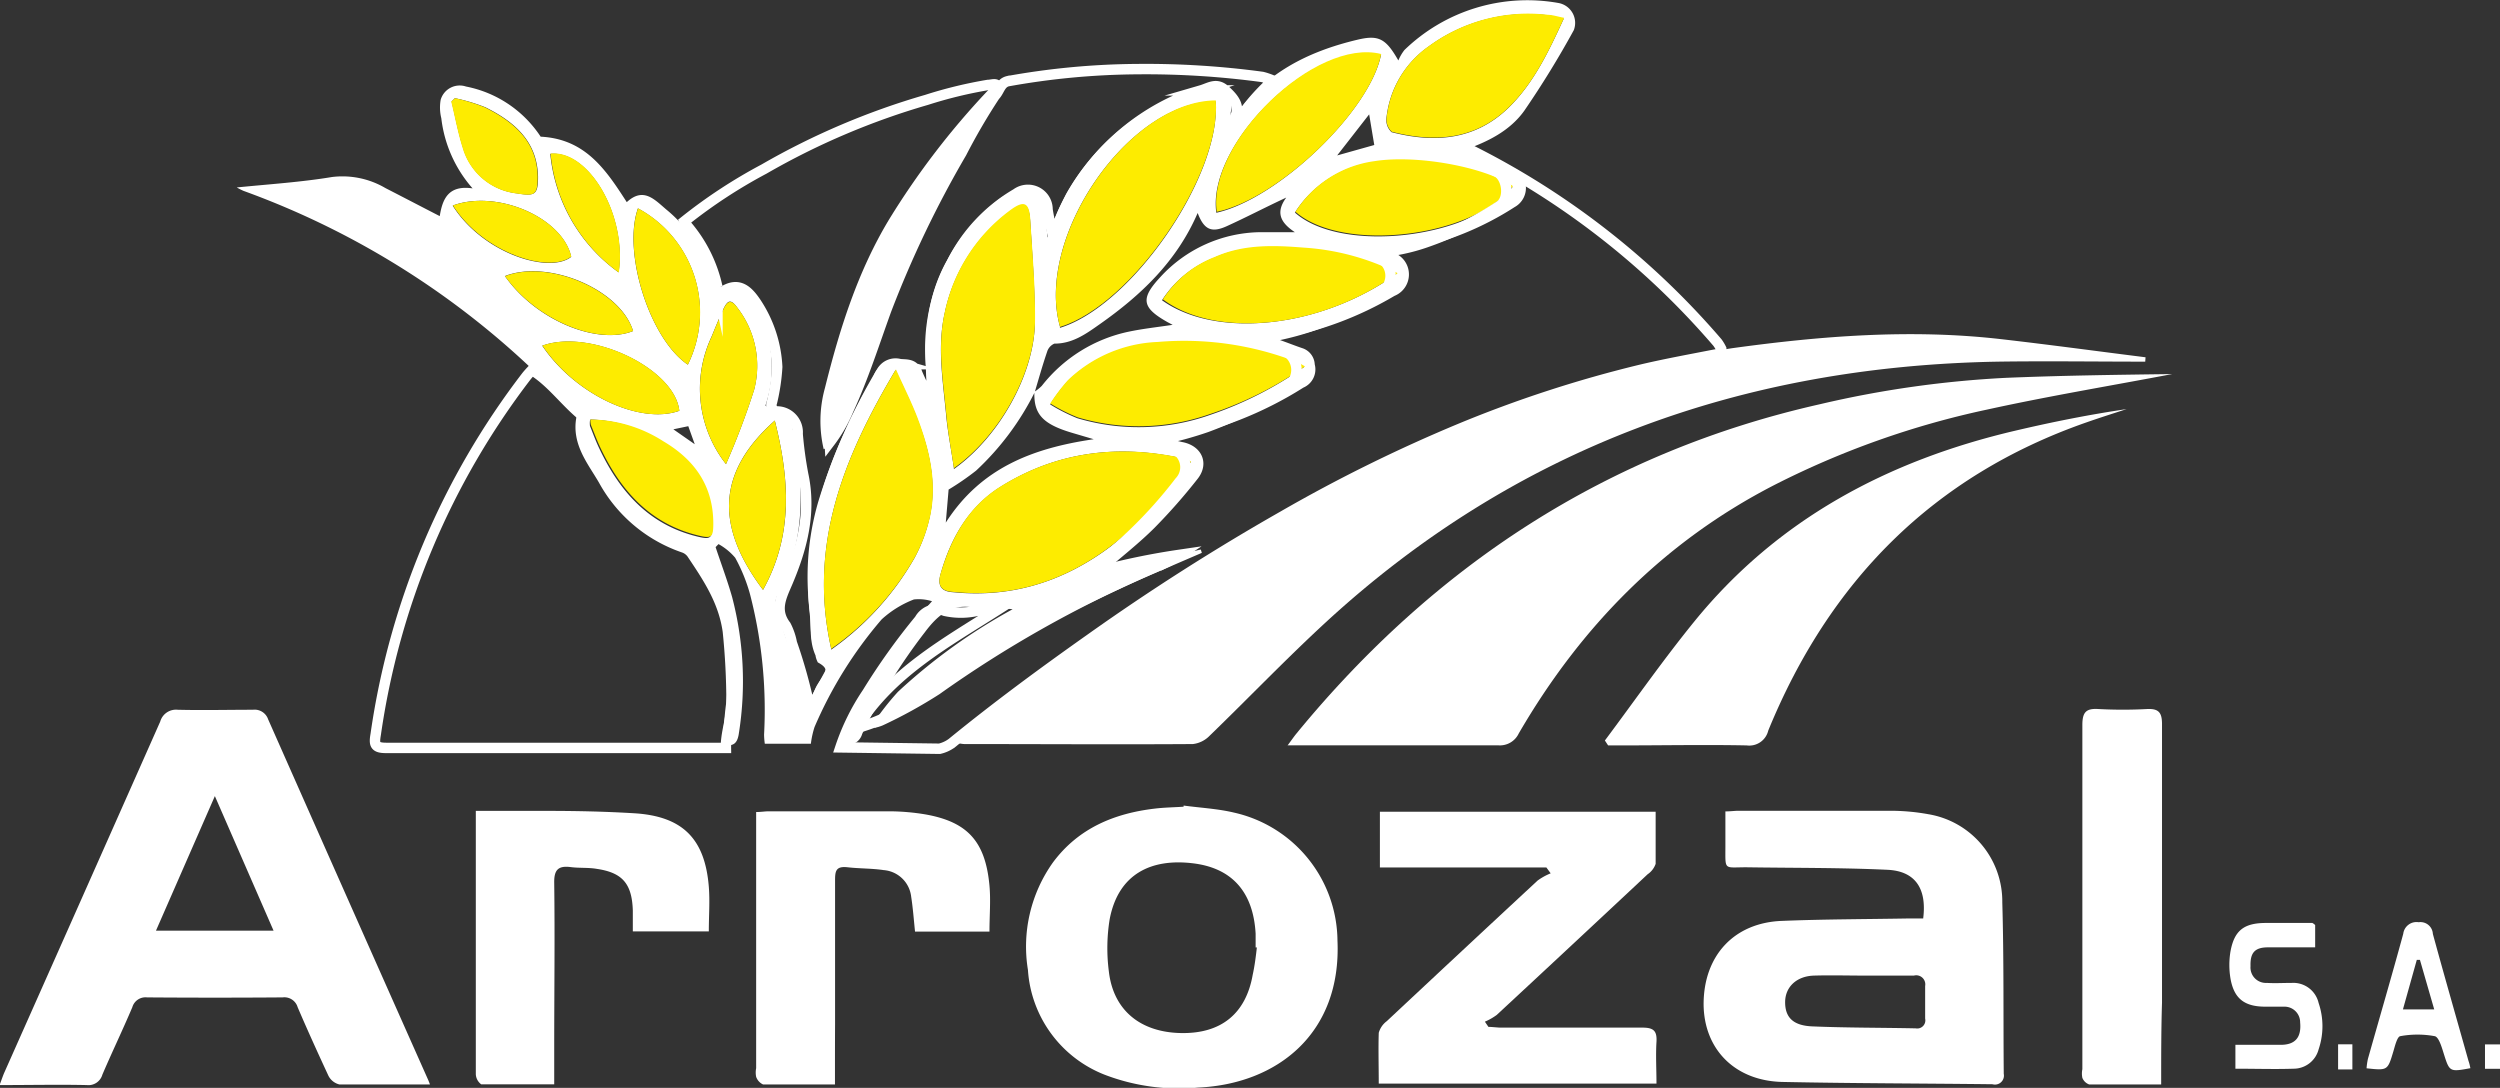 <svg id="Capa_1" data-name="Capa 1" xmlns="http://www.w3.org/2000/svg" viewBox="0 0 239.8 104.35"><rect x="0" y="0" width="239.8" height="104.35" fill="#333333" stroke="none"/><defs><style>.cls-1{fill:#fff;}.cls-2{fill:#fdec00;}.cls-3{fill:none;stroke:#fff;stroke-miterlimit:10;}</style></defs><title>logo-white</title><path class="cls-1" d="M185.35-345.6c3.2-.32,6.18-0.51,9.13-1a8.14,8.14,0,0,1,5.13,1.06c1.7,0.87,3.4,1.76,5.21,2.69,0.26-1.62.81-3,3.15-2.66a12.34,12.34,0,0,1-3-6.73,4.28,4.28,0,0,1-.06-1.77,1.9,1.9,0,0,1,2.43-1.27,11.12,11.12,0,0,1,7.16,4.81c4.29,0.22,6.25,3.16,8.26,6.28,1.67-1.54,2.75-.14,3.94.83a13.63,13.63,0,0,1,4.49,7.41c2.22-.39,2.73-0.16,3.87,1.76a11.35,11.35,0,0,1,1,9.51,2.34,2.34,0,0,0,.83.41c1.47,0,1.65,1.14,1.86,2.2,1.11,5.41,1.08,10.71-1.61,15.74a1.93,1.93,0,0,0,0,1.36c1,2.94,2,5.87,3,8.79L242-299.6c-1.79-1.3-1.49-3.31-1.69-5.1-0.85-7.86,1.76-14.86,5.44-21.59a10,10,0,0,0,.7-1.25,2.05,2.05,0,0,1,2.34-1.35,1.77,1.77,0,0,1,1.68,1.39,15.38,15.38,0,0,0,1.3,2.34c-0.1-1.07-.23-2.14-0.31-3.21a18,18,0,0,1,6.89-16,5.55,5.55,0,0,1,1.44-.82c1.67-.67,2.83,0,3.06,1.82,0.1,0.79.17,1.58,0.27,2.58a33,33,0,0,1,1.78-4.18,21.9,21.9,0,0,1,13.22-10.35,2,2,0,0,1,2.57,2.5c0,0.19,0,.39,0,0.74a2.47,2.47,0,0,0,.41-0.34c2.87-4.15,7-6.23,11.79-7.36,2-.47,2.69-0.09,3.88,2a4.35,4.35,0,0,1,.58-1,16.94,16.94,0,0,1,14.79-4.51,1.94,1.94,0,0,1,1.46,2.6,89.71,89.71,0,0,1-4.75,7.73c-1.37,1.92-3.51,3-5.8,3.78,1.58,0.58,3.08,1.11,4.57,1.68a1.68,1.68,0,0,1,1.36,1.6,2.1,2.1,0,0,1-1.05,2.18,29.29,29.29,0,0,1-10.14,4.11,10.33,10.33,0,0,0-1,.25,0.46,0.46,0,0,0-.15.16,2.22,2.22,0,0,1-.24,4,33.31,33.31,0,0,1-11.23,4.15c1,0.35,1.66.62,2.37,0.86a1.72,1.72,0,0,1,1.21,1.56,1.9,1.9,0,0,1-1.09,2.23A36,36,0,0,1,275-321.43c0.58,0.14.82,0.21,1.08,0.26,1.86,0.37,2.6,2.07,1.42,3.54a55.5,55.5,0,0,1-4.11,4.67c-1.46,1.46-3.1,2.74-4.8,4.21l9.23-2.12,0.1,0.32L273-308.43A111.37,111.37,0,0,0,252.76-297a45.82,45.82,0,0,1-5.45,3,3.93,3.93,0,0,1-.76.23l-0.26-.25a25.27,25.27,0,0,1,2.48-3.2,54.6,54.6,0,0,1,11-7.92c-0.56-.06-0.84-0.12-1.12-0.12a11,11,0,0,1-2.39,0c-2.3-.5-3.62.61-4.92,2.34a54.5,54.5,0,0,0-6,9.74,1.44,1.44,0,0,1-2,.92,49.54,49.54,0,0,1,8.7-13.65,4.29,4.29,0,0,0-1.74-.17,9.81,9.81,0,0,0-3.09,1.91,39.87,39.87,0,0,0-6.44,10.33,8.35,8.35,0,0,0-.35,1.6H236a6.92,6.92,0,0,1-.07-0.88,44.27,44.27,0,0,0-1.34-13.43,16.06,16.06,0,0,0-1.43-3.53,5.7,5.7,0,0,0-1.6-1.31l-0.28.29c0.53,1.6,1.13,3.19,1.59,4.81a31.9,31.9,0,0,1,.65,13c-0.12.91-.46,1.44-1.59,1.07,0.1-1.17.18-2.39,0.32-3.59a23.15,23.15,0,0,0-.7-9.5,24.16,24.16,0,0,0-3-5.39,2.89,2.89,0,0,0-1.33-.73c-5-2.08-7.52-6.2-9.33-11,0.57-2-1.16-2.73-2.19-3.76A79.69,79.69,0,0,0,186-345.27,6.83,6.83,0,0,1,185.35-345.6ZM261.86-326a4.12,4.12,0,0,0,.71-0.57,14.33,14.33,0,0,1,8.36-5.2c1.34-.28,2.71-0.43,4.19-0.65l-0.49-.26c-2.45-1.38-2.62-2.24-.72-4.29a13.21,13.21,0,0,1,9.66-4.34c1,0,2,0,3.27,0-1.4-.93-1.86-1.9-0.82-3.32-2.14,1-3.91,1.93-5.72,2.75-1.46.66-2.17,0.33-2.78-1.27-2,4.64-5.45,7.9-9.41,10.68-1.29.91-2.6,1.86-4.33,1.85a1.23,1.23,0,0,0-.7.78c-0.44,1.28-.8,2.58-1.19,3.88a26.26,26.26,0,0,1-5.62,7.52,25.78,25.78,0,0,1-2.64,1.82l-0.27,3.17c3.35-5.24,8.32-7.14,14.19-8l-2-.59C262.67-322.88,261.78-323.84,261.86-326Zm15,6.74a3.41,3.41,0,0,0-.63-0.31C270-321,264-320.3,258.51-316.82c-3,1.93-4.71,4.92-5.66,8.34-0.28,1,0,1.61,1.12,1.7l0.84,0.07c6.32,0.42,11.63-1.91,16.27-6A35.44,35.44,0,0,0,276.88-319.3Zm-34.5,18a27.22,27.22,0,0,0,8-8.8,15.14,15.14,0,0,0,1.45-3.89c0.71-3.27,0-6.42-1.2-9.48-0.56-1.49-1.29-2.92-2.07-4.65C243.54-319.69,240.14-311.27,242.37-301.34Zm21.94-30.87c6.94-2.12,15.52-14.66,14.94-21.73C270.92-353.9,261.88-340.82,264.32-332.22Zm-10.17,13.55c4.36-3.09,7.74-9.13,7.78-14.12,0-3.22-.25-6.45-0.45-9.67-0.11-1.71-.59-1.95-1.94-0.94a16.25,16.25,0,0,0-6.26,9.74c-0.76,3.35-.15,6.68.15,10C253.57-322,253.88-320.44,254.14-318.67Zm33.68-9.77c-0.38-.2-0.55-0.31-0.73-0.39a29.68,29.68,0,0,0-13.4-1.95,13.17,13.17,0,0,0-8.62,3.67,17.4,17.4,0,0,0-1.69,2.23,16.53,16.53,0,0,0,2.62,1.33,20.56,20.56,0,0,0,12.72-.32A35.23,35.23,0,0,0,287.82-328.44Zm24.85-33.43c-0.64-.14-1.1-0.28-1.57-0.34a16.1,16.1,0,0,0-11.41,3,9.61,9.61,0,0,0-4.06,6.91,1.58,1.58,0,0,0,.5,1.31c4.13,1.06,8,.79,11.26-2.38C309.8-355.68,311.21-358.68,312.67-361.87Zm-16,24.49a23.22,23.22,0,0,0-9.07-2.45c-2.86-.23-5.75-0.33-8.49.89a10.36,10.36,0,0,0-5,4.07C279.22-331.1,289.22-332,296.7-337.38Zm-9.8-5.89c4.51,4,17.14,2.45,20.86-2.46-2.81-1.88-9.31-3-13.3-2.39A10.69,10.69,0,0,0,286.9-343.27Zm8.22-15.13c-6.31-1.56-16.71,8.48-15.77,15.14C285.24-344.49,294.12-353,295.12-358.4Zm-75.85,35.07a2,2,0,0,0,0,.52c0.3,0.74.57,1.49,0.92,2.21,1.95,4.1,4.75,7.26,9.36,8.39,1.3,0.32,1.46.19,1.46-1.17,0-3.58-1.77-6.1-4.79-7.86A13.09,13.09,0,0,0,219.27-323.34ZM235.83-307c2.94-5.31,2.52-10.68,1.13-16.24C231.41-318.31,231.22-313.13,235.83-307Zm-7.22-21.59a11.33,11.33,0,0,0-4.78-15C222.34-339.38,224.95-331.07,228.62-328.6Zm3.66,9.54a73.36,73.36,0,0,0,2.7-7.13,9.09,9.09,0,0,0-1.58-7.85c-0.62-.87-0.93-0.83-1.38.13s-0.76,1.76-1.13,2.64A11.7,11.7,0,0,0,232.28-319.06Zm-4.47-5.12c-0.45-4.08-8.54-7.92-13.15-6.25C217.8-325.73,224.05-322.82,227.81-324.18Zm-21.52-30-0.32.32c0.36,1.49.63,3,1.1,4.46a6.1,6.1,0,0,0,5.19,4.36c1.72,0.29,2,.12,2-1.61-0.08-3.42-2.3-5.28-5.05-6.65A17.4,17.4,0,0,0,206.29-354.16Zm17.08,22.33c-1.22-4-8.15-6.89-12.29-5.26C214.09-332.79,220-330.46,223.37-331.83Zm-17.29-12c2.9,4.59,9.26,6.56,11.36,4.9C216.6-342.7,210.35-345.43,206.08-343.87Zm15.9,6.43c0.82-5.49-2.83-11.77-6.55-11.41A15.84,15.84,0,0,0,222-337.44Zm72-15.2-3.07,3.94,3.56-1ZM228.66-322.7l-1.43.3,2.05,1.43Z" transform="translate(-162.64 363.58)"/><path class="cls-1" d="M368.41-328.89c-4.72,0-9.43-.07-14.15,0-24.55.44-46.26,8.26-64.45,25-3.82,3.52-7.42,7.28-11.15,10.89a2.66,2.66,0,0,1-1.6.79c-7.28.05-14.55,0-21.83,0-0.14,0-.29,0-0.74-0.1,1.51-1.17,2.81-2.19,4.12-3.2a233.34,233.34,0,0,1,33.94-22.14,126.89,126.89,0,0,1,23.77-9.69,90.46,90.46,0,0,1,12.46-2.84c8.55-1.18,17.16-1.86,25.79-.87,4.63,0.53,9.24,1.16,13.87,1.74Z" transform="translate(-162.64 363.58)"/><path class="cls-1" d="M203.88-259.56c-3,0-5.85,0-8.69,0a1.6,1.6,0,0,1-1.06-.86c-1-2.16-2-4.35-2.94-6.55a1.33,1.33,0,0,0-1.44-.94q-6.48.05-13,0a1.32,1.32,0,0,0-1.42.95c-0.92,2.17-1.94,4.29-2.87,6.46a1.39,1.39,0,0,1-1.5,1c-2.71-.06-5.43,0-8.36,0,0.2-.52.32-0.91,0.49-1.28q7.47-16.79,14.92-33.59a1.57,1.57,0,0,1,1.68-1.13c2.4,0.06,4.8,0,7.2,0a1.37,1.37,0,0,1,1.47.92q7.61,17.19,15.25,34.36A7.25,7.25,0,0,1,203.88-259.56Zm-15-14.75-5.63-12.91-5.65,12.91h11.28Z" transform="translate(-162.64 363.58)"/><path class="cls-1" d="M286.17-292.11c0.39-.53.59-0.82,0.81-1.09,13.23-16.14,29.79-27,50.24-31.61a99.84,99.84,0,0,1,17.87-2.53c5.31-.22,10.62-0.29,15.91-0.36-5.94,1.13-11.91,2.12-17.82,3.42a83.07,83.07,0,0,0-20.36,7.23c-10.59,5.45-18.56,13.6-24.5,23.82a2,2,0,0,1-2,1.14c-6.24,0-12.48,0-18.71,0h-1.48Z" transform="translate(-162.64 363.58)"/><path class="cls-1" d="M347.11-275.47c0.37-2.88-.76-4.56-3.43-4.68-4.51-.21-9-0.17-13.54-0.24-2.17,0-2,.34-2-2,0-1.08,0-2.15,0-3.36,0.49,0,.87-0.06,1.25-0.06,4.8,0,9.6,0,14.4,0a20.37,20.37,0,0,1,3.82.33,8.48,8.48,0,0,1,7.09,8.46c0.16,5.48.09,11,.14,16.44a0.86,0.86,0,0,1-1.08,1c-6.72-.08-13.44-0.08-20.15-0.22-4.55-.1-7.53-3.13-7.56-7.45,0-4.65,2.91-7.84,7.55-8,4-.16,8-0.16,12-0.23h1.49ZM341.54-270h0c-1.64,0-3.28-.05-4.91,0s-2.75,1.06-2.76,2.53,0.76,2.26,2.58,2.34c3.31,0.14,6.63.12,9.94,0.19a0.78,0.78,0,0,0,.91-0.94c0-1,0-2.08,0-3.12a0.87,0.87,0,0,0-1.08-1C344.66-270,343.1-270,341.54-270Z" transform="translate(-162.64 363.58)"/><path class="cls-1" d="M276.18-286.31c1.62,0.22,3.27.3,4.85,0.68a12.7,12.7,0,0,1,9.9,12.26c0.4,8.94-5.8,13.77-13.36,14.11a19.94,19.94,0,0,1-8.94-1.22,11.61,11.61,0,0,1-7.39-10.06,13.91,13.91,0,0,1,2.41-10.33c2.43-3.26,5.85-4.69,9.77-5.15,0.91-.11,1.83-0.12,2.75-0.18v-0.09Zm7,13.61h-0.1c0-.44,0-0.88,0-1.32-0.22-3.93-2.2-6.29-6-6.75-4-.49-7.17,1-8,5.36a17.33,17.33,0,0,0-.08,5c0.42,3.71,3,5.84,6.9,5.92s6.25-1.89,6.9-5.59C283-271,283.1-271.84,283.2-272.71Z" transform="translate(-162.64 363.58)"/><path class="cls-1" d="M294.89-259.64c0-1.69-.05-3.28,0-4.87a2.1,2.1,0,0,1,.77-1.12q7.22-6.76,14.47-13.49a5.88,5.88,0,0,1,1.25-.69l-0.41-.56H295v-5.35h26.45c0,1.68,0,3.34,0,5a2,2,0,0,1-.77,1q-7.22,6.76-14.47,13.49a5.72,5.72,0,0,1-1.14.65l0.34,0.5c0.41,0,.83.07,1.24,0.07,4.52,0,9,0,13.55,0,1.08,0,1.39.34,1.33,1.37-0.08,1.3,0,2.61,0,4H294.89Z" transform="translate(-162.64 363.58)"/><path class="cls-1" d="M316.58-292.55c2.84-3.8,5.56-7.7,8.55-11.38,8-9.86,18.62-15.48,30.82-18.34,3.53-.83,7.08-1.54,10.68-2.07-1.29.42-2.59,0.83-3.87,1.28C348-317.9,338.1-307.79,332.25-293.5a1.87,1.87,0,0,1-2.07,1.42c-4-.08-8,0-12,0h-1.29Z" transform="translate(-162.64 363.58)"/><path class="cls-1" d="M242.73-259.56c-2.44,0-4.67,0-6.9,0a1.26,1.26,0,0,1-.66-0.73,2.11,2.11,0,0,1,0-.83q0-11.57,0-23.13c0-.44,0-0.87,0-1.44,0.46,0,.84-0.07,1.22-0.07,3.84,0,7.67,0,11.51,0a21.58,21.58,0,0,1,3.46.29c4.08,0.71,5.8,2.59,6.19,6.84,0.13,1.42,0,2.87,0,4.41h-7.14c-0.12-1.15-.2-2.26-0.37-3.35a2.88,2.88,0,0,0-2.64-2.55c-1.14-.17-2.31-0.14-3.45-0.27s-1.21.37-1.21,1.26c0,4.59,0,9.19,0,13.78C242.73-263.49,242.73-261.62,242.73-259.56Z" transform="translate(-162.64 363.58)"/><path class="cls-1" d="M208.26-285.8c2.4,0,4.63,0,6.86,0,2.79,0,5.59.06,8.38,0.23,4.62,0.29,6.76,2.44,7.13,7.05,0.11,1.38,0,2.78,0,4.28h-7.29c0-.64,0-1.3,0-2-0.08-2.58-1-3.64-3.47-4-0.82-.14-1.68-0.06-2.5-0.17-1.2-.15-1.59.28-1.57,1.51,0.07,5.28,0,10.55,0,15.83,0,1.11,0,2.22,0,3.5-2.44,0-4.74,0-7,0a1.27,1.27,0,0,1-.52-1c0-2.08,0-4.16,0-6.23q0-8.75,0-17.51v-1.5Z" transform="translate(-162.64 363.58)"/><path class="cls-1" d="M369.94-259.56c-2.45,0-4.68,0-6.91,0a1.11,1.11,0,0,1-.65-0.63,2.06,2.06,0,0,1,0-.83c0-11,0-22,0-33,0-1.21.32-1.63,1.54-1.55a43,43,0,0,0,4.67,0c1.1-.05,1.43.33,1.43,1.43,0,8.91,0,17.82,0,26.73C369.94-264.84,369.94-262.29,369.94-259.56Z" transform="translate(-162.64 363.58)"/><path class="cls-1" d="M258.67-355.68c-0.77,1.33-1.56,2.64-2.31,4A129.31,129.31,0,0,0,247.26-333c-1.38,3.77-3,7.45-4.57,11.16a6.74,6.74,0,0,1-.69,1.12,1.35,1.35,0,0,1-.35.23,11.82,11.82,0,0,1,.12-5.88c1.4-5.63,3.13-11.14,6.14-16.14a75.23,75.23,0,0,1,9.44-12.34c0.33-.36.73-0.66,1.09-1Z" transform="translate(-162.64 363.58)"/><path class="cls-1" d="M384.71-274.85v2.14c-1.52,0-3,0-4.53,0-1.29,0-1.71.55-1.67,1.81a1.48,1.48,0,0,0,1.56,1.6c0.8,0.05,1.6,0,2.4,0a2.49,2.49,0,0,1,2.57,1.92,6.92,6.92,0,0,1,0,4.46,2.48,2.48,0,0,1-2.39,1.85c-1.83.06-3.66,0-5.59,0v-2.29c1.49,0,2.92,0,4.34,0s2-.73,1.87-2.15a1.5,1.5,0,0,0-1.54-1.51c-0.6,0-1.2,0-1.8,0-2,0-3-.77-3.34-2.69a7.84,7.84,0,0,1,0-2.62c0.37-2,1.29-2.72,3.41-2.72,1.48,0,3,0,4.44,0A1.13,1.13,0,0,1,384.71-274.85Z" transform="translate(-162.64 363.58)"/><path class="cls-1" d="M399.6-261.12c-2,.37-2,0.36-2.56-1.41-0.19-.61-0.47-1.58-0.86-1.66a9.13,9.13,0,0,0-3.31,0c-0.29.05-.5,0.92-0.65,1.43-0.56,1.87-.55,1.87-2.58,1.65a6.56,6.56,0,0,1,.13-0.9c1.13-4,2.3-8,3.39-12a1.28,1.28,0,0,1,1.48-1.11A1.19,1.19,0,0,1,396-274c1.11,4.07,2.28,8.13,3.42,12.19C399.51-261.57,399.55-261.35,399.6-261.12Zm-6.47-5.64h3l-1.37-4.75-0.3,0Z" transform="translate(-162.64 363.58)"/><path class="cls-1" d="M388.28-261h-1.37v-2.41h1.37V-261Z" transform="translate(-162.64 363.58)"/><path class="cls-1" d="M402.44-263.4v2.34H401v-2.34h1.42Z" transform="translate(-162.64 363.58)"/><path class="cls-2" d="M276.88-319.3a35.44,35.44,0,0,1-5.8,6.56c-4.64,4.12-9.95,6.45-16.27,6l-0.84-.07c-1.1-.08-1.4-0.68-1.12-1.7,1-3.42,2.62-6.41,5.66-8.34C264-320.3,270-321,276.25-319.6A3.41,3.41,0,0,1,276.88-319.3Z" transform="translate(-162.64 363.58)"/><path class="cls-2" d="M242.37-301.34c-2.24-9.92,1.16-18.35,6.21-26.81,0.78,1.73,1.5,3.16,2.07,4.65,1.15,3.06,1.91,6.21,1.2,9.48a15.14,15.14,0,0,1-1.45,3.89A27.22,27.22,0,0,1,242.37-301.34Z" transform="translate(-162.64 363.58)"/><path class="cls-2" d="M264.32-332.22c-2.44-8.6,6.61-21.68,14.94-21.73C279.84-346.88,271.25-334.34,264.32-332.22Z" transform="translate(-162.64 363.58)"/><path class="cls-2" d="M254.14-318.67c-0.26-1.77-.57-3.37-0.72-5-0.3-3.33-.91-6.66-0.15-10a16.25,16.25,0,0,1,6.26-9.74c1.35-1,1.84-.77,1.94.94,0.2,3.22.48,6.45,0.45,9.67C261.88-327.8,258.51-321.76,254.14-318.67Z" transform="translate(-162.64 363.58)"/><path class="cls-2" d="M287.82-328.44a35.23,35.23,0,0,1-9.1,4.57,20.56,20.56,0,0,1-12.72.32,16.53,16.53,0,0,1-2.62-1.33,17.4,17.4,0,0,1,1.69-2.23,13.17,13.17,0,0,1,8.62-3.67,29.68,29.68,0,0,1,13.4,1.95C287.27-328.75,287.44-328.65,287.82-328.44Z" transform="translate(-162.64 363.58)"/><path class="cls-2" d="M312.67-361.87c-1.46,3.19-2.87,6.19-5.27,8.55-3.22,3.16-7.13,3.44-11.26,2.38a1.58,1.58,0,0,1-.5-1.31,9.61,9.61,0,0,1,4.06-6.91,16.1,16.1,0,0,1,11.41-3C311.58-362.15,312-362,312.67-361.87Z" transform="translate(-162.64 363.58)"/><path class="cls-2" d="M296.7-337.38c-7.49,5.4-17.49,6.28-22.52,2.51a10.36,10.36,0,0,1,5-4.07c2.74-1.22,5.63-1.12,8.49-.89A23.22,23.22,0,0,1,296.7-337.38Z" transform="translate(-162.64 363.58)"/><path class="cls-2" d="M286.9-343.27a10.69,10.69,0,0,1,7.56-4.85c4-.64,10.49.51,13.3,2.39C304-340.82,291.42-339.27,286.9-343.27Z" transform="translate(-162.64 363.58)"/><path class="cls-2" d="M295.12-358.4c-1,5.43-9.88,13.91-15.77,15.14C278.41-349.92,288.81-360,295.12-358.4Z" transform="translate(-162.64 363.58)"/><path class="cls-2" d="M219.27-323.34a13.09,13.09,0,0,1,7,2.09c3,1.77,4.78,4.28,4.79,7.86,0,1.36-.16,1.49-1.46,1.17-4.61-1.13-7.41-4.29-9.36-8.39-0.34-.72-0.62-1.47-0.92-2.21A2,2,0,0,1,219.27-323.34Z" transform="translate(-162.64 363.58)"/><path class="cls-2" d="M235.83-307c-4.61-6.12-4.42-11.29,1.13-16.24C238.35-317.7,238.77-312.33,235.83-307Z" transform="translate(-162.64 363.58)"/><path class="cls-2" d="M228.62-328.6c-3.67-2.47-6.27-10.78-4.78-15A11.33,11.33,0,0,1,228.62-328.6Z" transform="translate(-162.64 363.58)"/><path class="cls-2" d="M232.28-319.06a11.7,11.7,0,0,1-1.39-12.2c0.36-.89.72-1.77,1.13-2.64s0.76-1,1.38-.13a9.09,9.09,0,0,1,1.58,7.85A73.36,73.36,0,0,1,232.28-319.06Z" transform="translate(-162.64 363.58)"/><path class="cls-2" d="M227.81-324.18c-3.76,1.37-10-1.54-13.15-6.25C219.27-332.11,227.36-328.26,227.81-324.18Z" transform="translate(-162.64 363.58)"/><path class="cls-2" d="M206.29-354.16a17.4,17.4,0,0,1,2.87.88c2.75,1.38,5,3.24,5.05,6.65,0,1.73-.24,1.9-2,1.61a6.1,6.1,0,0,1-5.19-4.36c-0.46-1.45-.74-3-1.1-4.46Z" transform="translate(-162.64 363.58)"/><path class="cls-2" d="M223.37-331.83c-3.36,1.37-9.28-1-12.29-5.26C215.21-338.72,222.14-335.8,223.37-331.83Z" transform="translate(-162.64 363.58)"/><path class="cls-2" d="M206.08-343.87c4.27-1.56,10.52,1.17,11.36,4.9C215.34-337.31,209-339.28,206.08-343.87Z" transform="translate(-162.64 363.58)"/><path class="cls-2" d="M222-337.44a15.84,15.84,0,0,1-6.55-11.41C219.14-349.22,222.8-342.93,222-337.44Z" transform="translate(-162.64 363.58)"/><path class="cls-3" d="M243.25-291.89a21.6,21.6,0,0,1,2.59-5.25,62.54,62.54,0,0,1,5-7,1.92,1.92,0,0,1,2.42-.85,7.08,7.08,0,0,0,3.56-.12,3.59,3.59,0,0,1,1.73-.11c-5.12,3.27-10.47,6.15-13.77,11.49a17.23,17.23,0,0,0,5.13-2.36c3.79-2.2,7.15-5,11.06-7.08,4.44-2.32,8.94-4.5,13.54-6.47a10.39,10.39,0,0,0,1.26-.72,68.44,68.44,0,0,0-9.39,2.06,43.48,43.48,0,0,0,9.41-9.08,2,2,0,0,0-.14-2.9,2,2,0,0,0-1-.49,0.93,0.93,0,0,1-.81-0.61,34.68,34.68,0,0,0,4.53-1.23,40.49,40.49,0,0,0,8-4,2.08,2.08,0,0,0-.37-3.26l-2.74-1.22a27.77,27.77,0,0,0,4.84-1.1,33.9,33.9,0,0,0,6.91-3.2,2,2,0,0,0,.75-2.73,2,2,0,0,0-.66-0.69,0.58,0.58,0,0,1-.5-0.55,18.08,18.08,0,0,0,4.89-1,30.82,30.82,0,0,0,7-3.48c1-.65.76-2.73-0.3-3.28a18.67,18.67,0,0,0-4.84-1.66,2.24,2.24,0,0,1,1.67-.75,75.9,75.9,0,0,1,24.36,18.81,3.93,3.93,0,0,1,.36.6c0,0.54-.41.51-0.74,0.58-2.3.45-4.61,0.87-6.9,1.41a117.61,117.61,0,0,0-17.51,5.71,148,148,0,0,0-16.86,8.33,218.67,218.67,0,0,0-18.48,11.78c-4.53,3.2-9,6.49-13.3,10a3.18,3.18,0,0,1-1.19.55Z" transform="translate(-162.64 363.58)"/><path class="cls-3" d="M213.67-328.09c1.79,1.11,3,2.81,4.59,4.18a0.56,0.56,0,0,1,.16.44c-0.45,2.38,1.07,4.14,2.11,5.94a13.88,13.88,0,0,0,7.72,6.48,1.6,1.6,0,0,1,.81.66c1.53,2.28,3,4.5,3.4,7.38a67.52,67.52,0,0,1,.35,6.91c0,1.45-.56,2.81-0.54,4.26H199.68c-1.1,0-1.17-.33-1-1.31a73.59,73.59,0,0,1,14.48-34.37Q213.4-327.81,213.67-328.09Z" transform="translate(-162.64 363.58)"/><path class="cls-3" d="M284.74-355.85a20.25,20.25,0,0,0-3.69,4.39,0.44,0.44,0,0,1-.1-0.61v0c0.79-1.24.06-2.06-.78-2.84s-1.53-.23-2.32,0a21.89,21.89,0,0,0-12.61,10.42,17.48,17.48,0,0,0-1.55,3.77c-0.19-.92-0.43-1.83-0.57-2.76a1.88,1.88,0,0,0-1.87-1.89,1.88,1.88,0,0,0-1.13.37,15.85,15.85,0,0,0-6.18,6.6c-2.07,3.61-2.14,7.57-1.93,11.57v1.19a0.69,0.69,0,0,1-.22.19,20.07,20.07,0,0,1-1.18-2.36c-0.31-.89-1-0.78-1.65-0.84a1.53,1.53,0,0,0-1.74.7,57.23,57.23,0,0,0-5.62,12.66,25.27,25.27,0,0,0-.8,10.19c0.19,1.42-.09,2.9.55,4.25a1.43,1.43,0,0,0,.12.45c1.6,0.93.54,1.86,0,2.75-0.36.57-.41,1.35-1.2,1.73a49.61,49.61,0,0,0-1.68-6,6,6,0,0,0-.57-1.66c-1.14-1.49-.41-2.79.18-4.19,1.39-3.29,2.26-6.66,1.48-10.3a37,37,0,0,1-.53-3.89,2,2,0,0,0-1.84-2.15h0a0.62,0.62,0,0,1-.63-0.86,19.25,19.25,0,0,0,.51-3.41,12.18,12.18,0,0,0-2.06-6.22c-0.64-.93-1.49-1.94-2.94-1.14-0.22.12-.65,0.28-0.73-0.26a13.51,13.51,0,0,0-2.93-5.94,3.89,3.89,0,0,1-.23-0.42,49.37,49.37,0,0,1,7.62-5A70.3,70.3,0,0,1,251.52-354a41.82,41.82,0,0,1,5.88-1.43c0.45,0,1.16-.36.8,0.64-1.78,2-3.5,4.13-5.19,6.26a49.59,49.59,0,0,0-7.74,13.41,83,83,0,0,0-2.92,9.86,22.06,22.06,0,0,0-.13,4.12,14.08,14.08,0,0,0,1.81-3.15c1.42-3.09,2.45-6.32,3.6-9.51a102,102,0,0,1,7.24-15.12,58.87,58.87,0,0,1,3.2-5.48c0.44-.44.51-1.21,1.24-1.39a72.22,72.22,0,0,1,12.48-1.16,83.11,83.11,0,0,1,11.93.75A6.47,6.47,0,0,1,284.74-355.85Z" transform="translate(-162.64 363.58)"/></svg>